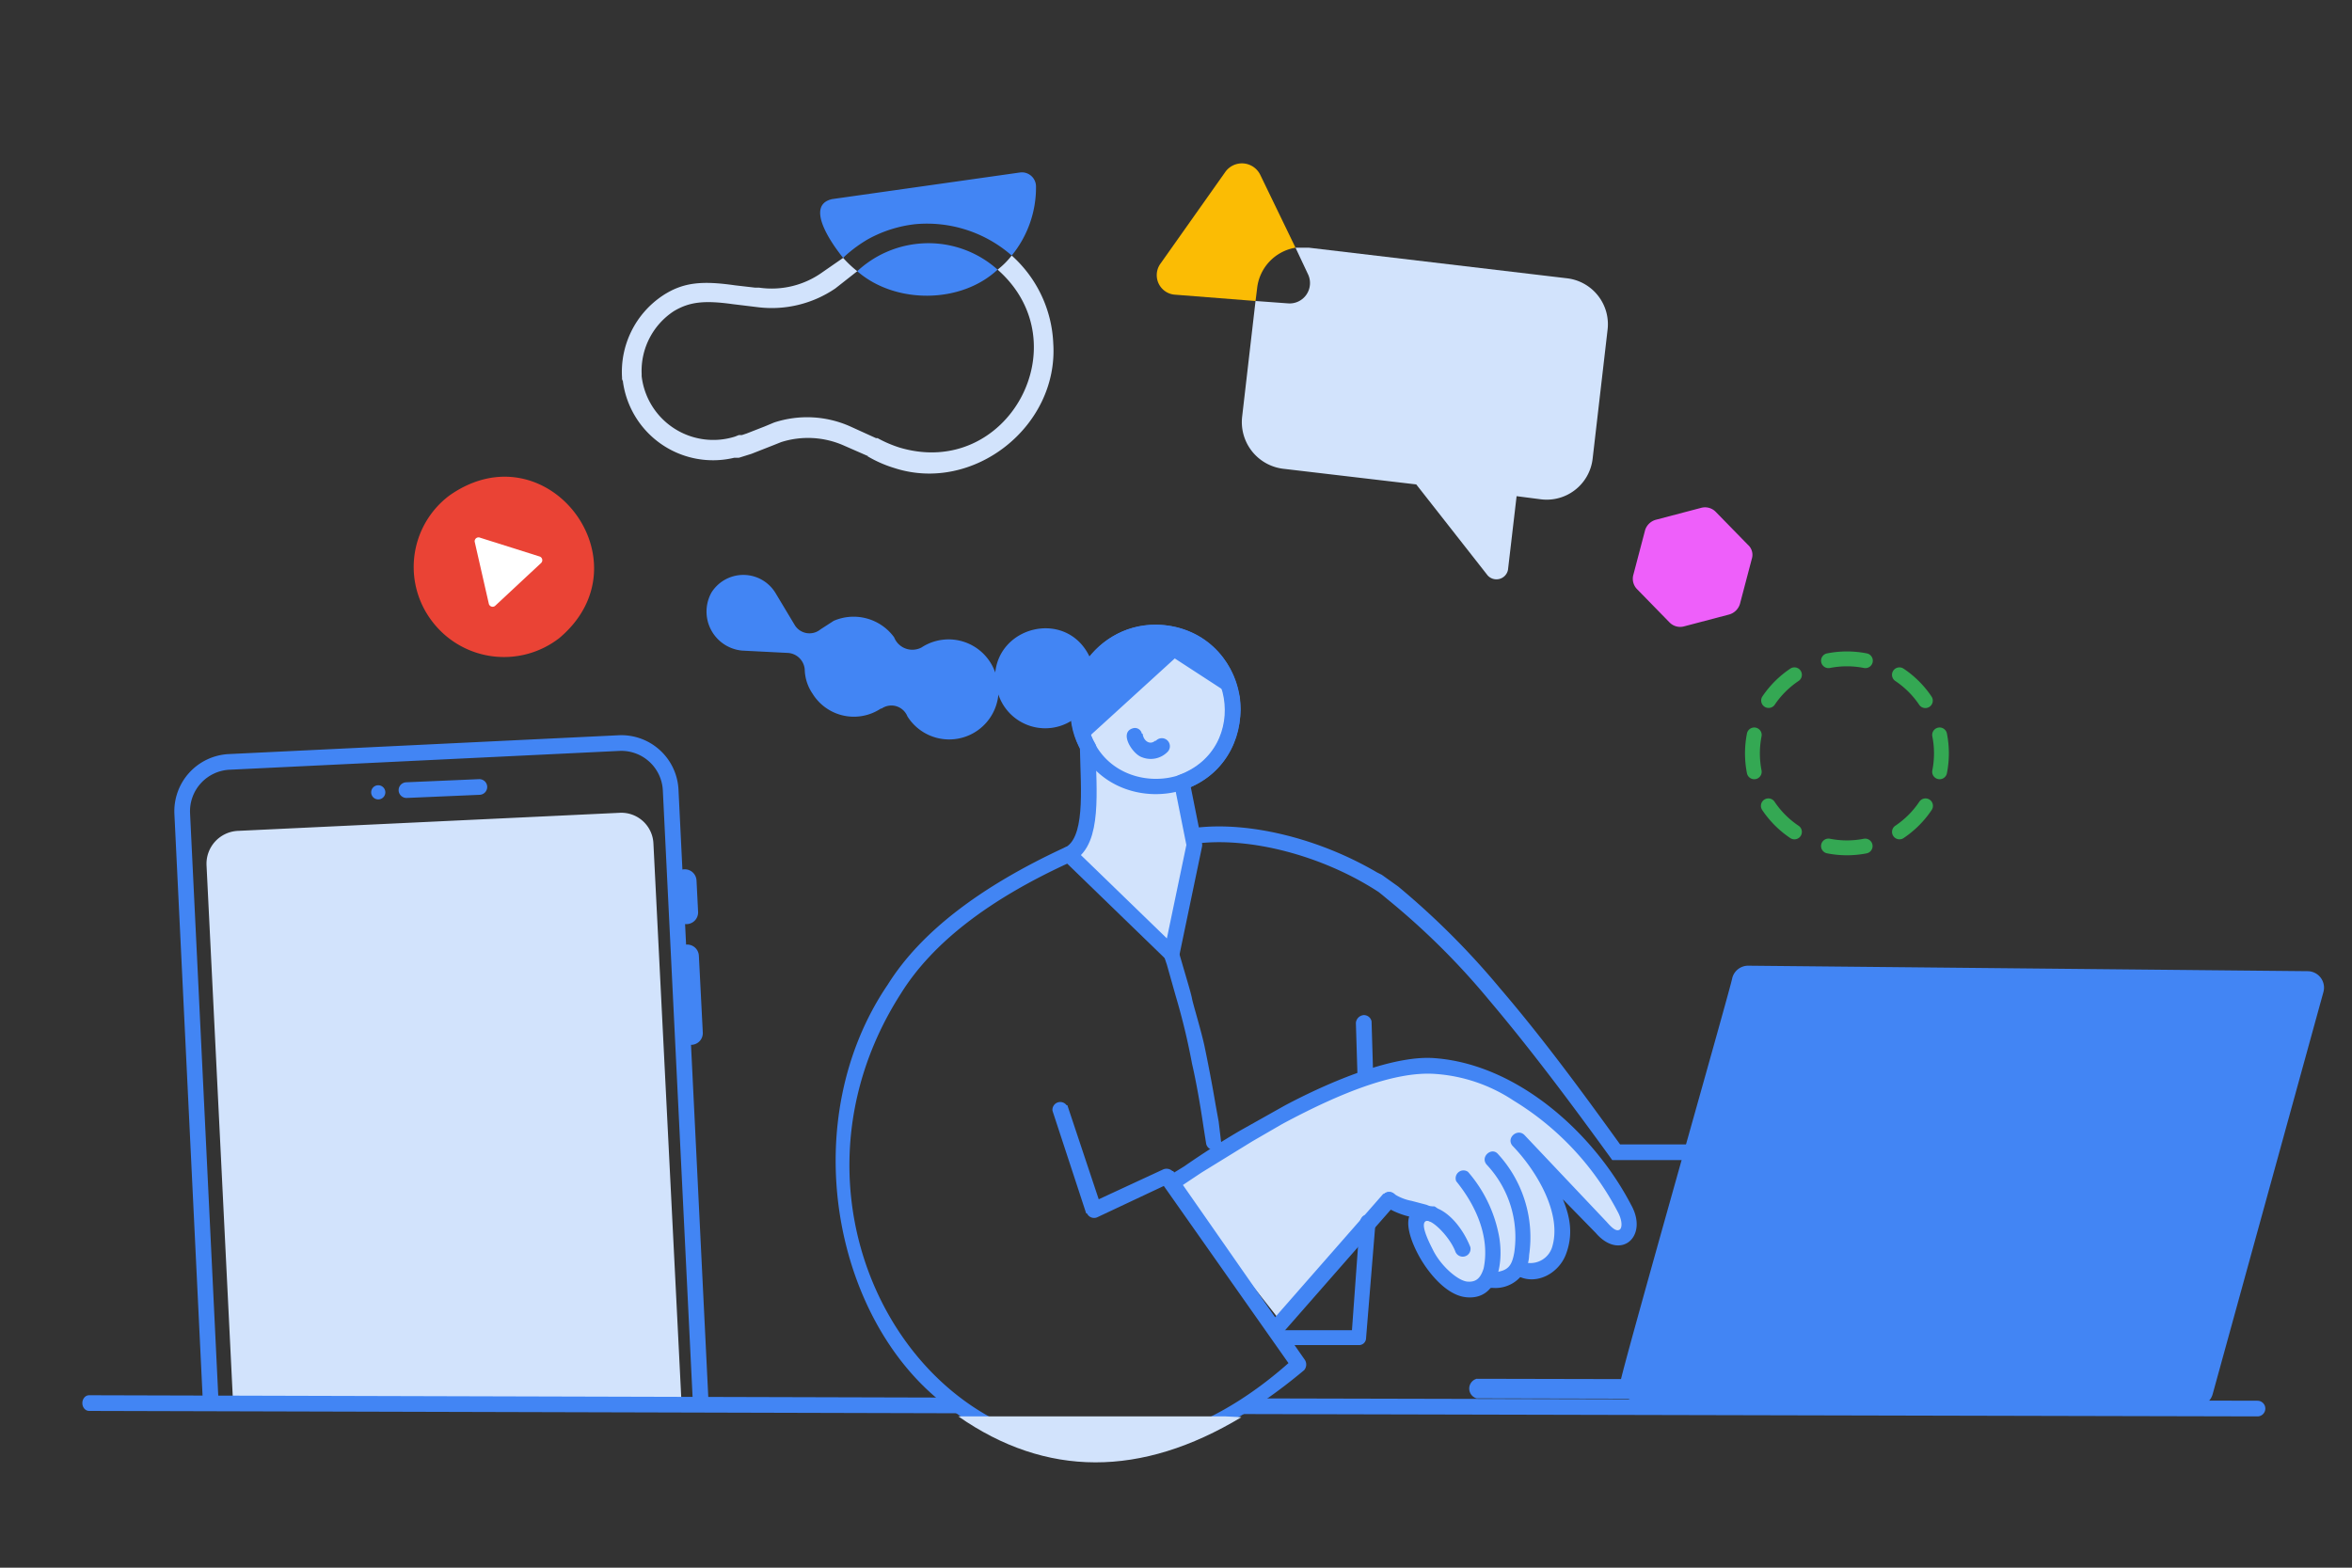 <svg width="300" height="200" viewBox="0 0 300 200" fill="none" xmlns="http://www.w3.org/2000/svg"><rect x="0" y="0" width="300" height="200" fill="#333333" stroke="none"/><path fill-rule="evenodd" clip-rule="evenodd" d="M55.144 79.3a11.4 11.4 0 0 1 2.2-16.1c12.4-8.7 25.5 8.5 14 18.2a11.5 11.5 0 0 1-16.2-2.1z" fill="#EA4335"/><path fill-rule="evenodd" clip-rule="evenodd" d="m212.944 79.4-4.1-4.2a1.896 1.896 0 0 1-.5-1.9l1.5-5.7a1.992 1.992 0 0 1 1.4-1.3l5.7-1.5a1.902 1.902 0 0 1 1.9.5l4.1 4.2a1.7 1.7 0 0 1 .5 1.8l-1.5 5.7a1.998 1.998 0 0 1-1.4 1.4l-5.7 1.5a1.902 1.902 0 0 1-1.9-.5" fill="#EE5FFA"/><path fill-rule="evenodd" clip-rule="evenodd" d="m68.844 71-7.6-2.4a.499.499 0 0 0-.7.5l1.8 7.9a.5.5 0 0 0 .8.3l5.9-5.5a.5.5 0 0 0-.2-.8" fill="#fff"/><path fill-rule="evenodd" clip-rule="evenodd" d="m165.244 31.6-4.5-9.3a2.601 2.601 0 0 0-4.5-.3l-8.2 11.6a2.503 2.503 0 0 0 .621 3.588c.381.252.823.394 1.279.412l10.2.8.2-1.6a5.902 5.902 0 0 1 4.9-5.2z" fill="#FBBC04"/><path d="M134.344 43.8a15.91 15.91 0 0 0-5.3-11.2 10.212 10.212 0 0 1-1.8 1.8c10.7 9.4 1.3 26.8-12.5 22.7a15.5 15.5 0 0 1-2.8-1.2h-.2l-3.3-1.5a13.5 13.5 0 0 0-9.7-.5l-1.2.5-2.3.9-.6.2h-.4l-.5.2a9.199 9.199 0 0 1-11.9-7.7v-.3a9.1 9.1 0 0 1 4.1-8c2-1.2 3.9-1.4 7.5-.9l3.3.4a14.4 14.4 0 0 0 9.8-2.4l2.8-2.2a14.498 14.498 0 0 1-1.8-1.7l-2.6 1.8a11.1 11.1 0 0 1-8.1 2h-.5l-2.6-.3c-4.2-.6-6.6-.4-9.2 1.3a11.7 11.7 0 0 0-5.2 10.5.6.6 0 0 0 .1.4 11.598 11.598 0 0 0 14.2 9.8h.6l1.6-.5 2.8-1.1 1-.4a11.3 11.3 0 0 1 7.9.4l3.2 1.4h-.1a15.587 15.587 0 0 0 3.4 1.5c10.1 3.3 21-5.3 20.3-15.9z" fill="#D2E3FC"/><path fill-rule="evenodd" clip-rule="evenodd" d="M147.444 80.7c11.1.2 13.5 15.3 3.3 19.1l1.6 8-2.9 13.9-13.1-12.7c3.2-1.7 2.5-8.1 2.4-13.6h.1c-3.8-6.3 1.1-14.8 8.6-14.7z" fill="#D2E3FC" stroke="#4285F4" stroke-width="2" stroke-linejoin="round"/><path fill-rule="evenodd" clip-rule="evenodd" d="m199.844 35.5-32.9-3.9h-1.7l1.6 3.4a2.607 2.607 0 0 1-.223 2.607 2.602 2.602 0 0 1-2.377 1.093l-4.1-.3-1.7 14.7a6 6 0 0 0 5.2 6.7l17 2 9.1 11.6a1.502 1.502 0 0 0 2.6-.7l1.1-9.4 3.1.4a5.896 5.896 0 0 0 5.893-2.988 5.9 5.9 0 0 0 .707-2.212l1.9-16.4a5.917 5.917 0 0 0-.169-2.316 5.91 5.91 0 0 0-2.819-3.577 5.895 5.895 0 0 0-2.212-.707z" fill="#D2E3FC"/><path d="m29.744 179.3-3.4-68.9a4.198 4.198 0 0 1 4-4.4l48.6-2.3a4.1 4.1 0 0 1 4.4 3.9l3.6 71.7" fill="#D2E3FC"/><path d="m26.844 178.2-3.6-74.4a6.302 6.302 0 0 1 6-6.6l49.7-2.4a6.302 6.302 0 0 1 6.6 6l3.8 77.5" stroke="#4285F4" stroke-width="2" stroke-linecap="round" stroke-linejoin="round"/><path d="M47.344 101.1a.903.903 0 1 0 1.802-.1.903.903 0 0 0-1.802.1z" fill="#4285F4"/><path d="m87.344 112.4.2 4m.1 5.6.5 9.8" stroke="#4285F4" stroke-width="3" stroke-linecap="round" stroke-linejoin="round"/><path d="m51.844 100.8 9.3-.4" stroke="#4285F4" stroke-width="2" stroke-linecap="round" stroke-linejoin="round"/><path d="M117.044 31.1a13.299 13.299 0 0 0-7.7 3.5c4.8 4.2 13.2 4.2 17.9-.2a13.202 13.202 0 0 0-10.2-3.3z" fill="#4285F4"/><path d="M110.744 30.5a16.196 16.196 0 0 1 6-1.9 16.402 16.402 0 0 1 12.3 4 13.701 13.701 0 0 0 3.1-8.8 1.805 1.805 0 0 0-1.25-1.725 1.797 1.797 0 0 0-.75-.075l-24 3.4c-3.6.8.1 5.9 1.4 7.5l.2-.2a17.512 17.512 0 0 1 3-2.2z" fill="#4285F4"/><path fill-rule="evenodd" clip-rule="evenodd" d="m223.044 123.2 71.3.7a2.102 2.102 0 0 1 2 2.7l-14.1 51.2a2.097 2.097 0 0 1-2.1 1.6l-71.3-.6a2.298 2.298 0 0 1-2.2-2.3c0-1 14.2-50.8 14.3-51.7a2.097 2.097 0 0 1 2.1-1.6z" fill="#4285F4"/><path d="M147.444 79.7a10.898 10.898 0 0 0-10.9 10.8c.6 14.4 21.1 14.4 21.7.1a10.8 10.8 0 0 0-10.8-10.9zm0 2a8.9 8.9 0 0 1 8.9 8.9c-.5 11.7-17.4 11.7-17.8-.1a8.81 8.81 0 0 1 2.613-6.258 8.785 8.785 0 0 1 6.287-2.542z" fill="#4285F4"/><path fill-rule="evenodd" clip-rule="evenodd" d="M144.144 80.3a18.301 18.301 0 0 1 5.9.4c.476.022.932.197 1.3.5a8.399 8.399 0 0 1 3.8 2.9c2.2 3.1 3.2 4.8 3 5.3l-8.3-5.4-11.3 10.3c-2.6-7.7.6-11.6 7.2-13l-1.6-1z" fill="#4285F4"/><path fill-rule="evenodd" clip-rule="evenodd" d="M138.544 83c-3.2-5-11-3-11.6 2.8a6.304 6.304 0 0 0-3.92-3.893 6.298 6.298 0 0 0-5.48.693 2.505 2.505 0 0 1-2.042.135 2.499 2.499 0 0 1-1.458-1.435 6.401 6.401 0 0 0-7.7-2.1l-1.7 1.1a2.207 2.207 0 0 1-1.789.463 2.2 2.2 0 0 1-1.511-1.063l-2.4-4a4.8 4.8 0 0 0-8.2-.1 5 5 0 0 0 3.9 7.4l5.9.3a2.298 2.298 0 0 1 2.1 2.1 5.7 5.7 0 0 0 1 3.1 6.194 6.194 0 0 0 6.414 2.828 6.2 6.2 0 0 0 2.286-.928h.1a2.197 2.197 0 0 1 2.744.19 2.2 2.2 0 0 1 .556.81 6.298 6.298 0 0 0 10.095.75 6.3 6.3 0 0 0 1.505-3.55 6.298 6.298 0 0 0 6.721 4.267 6.3 6.3 0 0 0 2.679-.967 6.5 6.5 0 0 0 1.8-8.9" fill="#4285F4"/><path fill-rule="evenodd" clip-rule="evenodd" d="M193.544 139.5a22.394 22.394 0 0 0-10.6-3.6c-8.7-.5-22.8 7.8-32.7 14.4l.2 1.9 13 16.5 14.3-15.3a8.783 8.783 0 0 0 3 1h.3v.7c-.6.6-.4 1.6-.1 2.7v1l.8.6c1.2 2.2 2.6 4.7 5.3 5a2.397 2.397 0 0 0 2.3-.8l1.1-.4a3.801 3.801 0 0 0 2.6-1l1.2-.4c1.8.8 3.9-.6 4.6-2.3 1.6-4.7-2-10.8-5.1-14.1l10.5 11c2.5 2.8 4.6.6 3-2.5a38.2 38.2 0 0 0-13.7-14.4z" fill="#D2E3FC"/><path d="M194.444 144.8c-.9-.9-2.4.4-1.5 1.4 3 3.1 6.4 8.7 5 13a2.899 2.899 0 0 1-3.2 1.9h-.2a.999.999 0 0 0-.7 1.8c2.3 1 5-.5 5.9-2.9.9-2.4.6-4.6-.4-7l4.2 4.3c3.1 3.6 6.8.5 4.5-3.6-4.8-9.2-14.5-17.9-25-18.7-4.7-.4-12.1 2.3-19.1 6l-5.7 3.2c-2.4 1.4-4.9 3-7.2 4.6l-1.3.8c-1.1.7 0 2.3 1.1 1.6l2.4-1.6 6.5-4 3.8-2.2c8-4.3 14.6-6.7 19.4-6.4a20.6 20.6 0 0 1 10.1 3.4 36.304 36.304 0 0 1 13.3 14.2c.6 1.1.6 2.1.2 2.3-.4.2-.9-.2-1.6-1l-10.5-11.1z" fill="#4285F4"/><path d="M177.844 152.3a1 1 0 0 0-1.3 0h-.1l-14.2 16.2a.999.999 0 0 0 1.4 1.4h.1l14.2-16.2a1.1 1.1 0 0 0-.1-1.4zm13.2-5.1c-.8-.9-2.3.4-1.4 1.4a13.507 13.507 0 0 1 3.5 11.2c-.3 1.7-.8 2.3-2.4 2.5h-.1c-.3-.1-.5-.2-.7-.1h-.1a.91.91 0 0 0-.689.467.9.9 0 0 0-.011.833 1.102 1.102 0 0 0 1.2.8 4.302 4.302 0 0 0 4.7-4.2 15.703 15.703 0 0 0-4-12.9z" fill="#4285F4"/><path d="M187.244 149.5a.996.996 0 0 0-1.201.036 1.004 1.004 0 0 0-.299 1.164c2.6 3.2 4.3 7.2 3.5 11.1-.4 1.3-1 1.8-2.1 1.7-1.1-.1-3.2-1.8-4.3-3.9l-.2-.4c-.4-.8-1.5-3-.8-3.4.7-.4 3.1 2 3.8 3.9.096.231.275.418.501.524a.996.996 0 0 0 1.399-1.124c-1.1-2.8-3.7-5.9-6.5-5.1-2.8.8-.8 5.1.4 7 1.2 1.9 3.3 4.3 5.6 4.5 4.2.4 4.8-4.8 4.1-8.1a17.306 17.306 0 0 0-3.9-7.9z" fill="#4285F4"/><path d="M177.644 152.2c-1.1-.6-2.1 1.1-1 1.7.84.523 1.749.927 2.7 1.2l2 .5h.5l.5.2a1.003 1.003 0 0 0 1.171-.675 1.006 1.006 0 0 0-.047-.724 1.005 1.005 0 0 0-.524-.501h-.5l-.5-.2-1.9-.5a6.2 6.2 0 0 1-2.4-1zm-3.2 2.9h.1a.898.898 0 0 1 .9.9l-1.2 14.7a.904.904 0 0 1-.8.9h-10a1.004 1.004 0 0 1-.741-.914 1 1 0 0 1 .641-.986h9.1l1-13.8c.1-.5.4-.9.8-.9l.2.1z" fill="#4285F4"/><path d="M135.844 108.1a1.02 1.02 0 0 1 .768-.055 1.009 1.009 0 0 1 .442 1.614 1.01 1.01 0 0 1-.31.241c-10.6 4.8-17.8 10.4-21.8 16.8-21.8 33.9 14.5 78.1 49.4 47.2l-15.9-22.6-8.5 4a1.003 1.003 0 0 1-.752.014 1.004 1.004 0 0 1-.548-.514h-.1l-4.3-13.1a.999.999 0 0 1 1.8-.7h.1l4 12 8.2-3.8a1.1 1.1 0 0 1 1.2.2h.1l16.8 24.1a1.1 1.1 0 0 1-.1 1.3c-16.5 13.8-32 15.3-46.1 4.2-14.1-11.1-18.7-36.2-7-53.4 4.2-6.7 11.8-12.5 22.6-17.5zm16.7-2.5c6.7-.8 15.6 1.3 23.1 5.7l.6.3 2.1 1.5a99.796 99.796 0 0 1 13 13c5.4 6.3 10.4 13.1 15.3 19.9h13.7v2h-14.7c-5-6.9-10.2-13.9-15.7-20.4a93.233 93.233 0 0 0-13-12.9l-.6-.5-.5-.4c-7.2-4.7-16.4-7-23.1-6.2l-.2-2zm-8-12.7a.9.9 0 0 1 1.1.7h.1c.1.9.9 1.5 1.6.9h.1a1.027 1.027 0 0 1 1.775.665 1.02 1.02 0 0 1-.275.735 3.004 3.004 0 0 1-3.3.7c-1.2-.4-3-3.2-1.1-3.7zm29.4 36.6a1 1 0 0 1 1 .8l.2 6.7a1 1 0 1 1-2 .1l-.2-6.6a1.096 1.096 0 0 1 1-1z" fill="#4285F4"/><path d="M149.144 120.7a.998.998 0 0 1 1.2.7l.7 2.4c.2.7.9 3 1 3.6.1.6 1.2 4.2 1.6 6.1.4 1.9 1 5 1.4 7.4l.4 2.2.3 2.5a.895.895 0 0 1-.149.733.893.893 0 0 1-.651.367 1 1 0 0 1-1.1-.8l-.3-1.9c-.4-2.7-.9-5.7-1.5-8.3a84.608 84.608 0 0 0-2.1-8.7l-1.1-3.9-.4-1.2a1.1 1.1 0 0 1 .7-1.2z" fill="#4285F4"/><path fill-rule="evenodd" clip-rule="evenodd" d="m280.944 178.6-92.6-.2a1.304 1.304 0 0 1-.943-1.25 1.301 1.301 0 0 1 .943-1.25l92.6.2a1.304 1.304 0 0 1 .943 1.25 1.303 1.303 0 0 1-.943 1.25zm7 2.1-129.6-.3c0-.8-.2-2 .9-2l128.7.3a1 1 0 1 1 0 2zM11.361 180l111.085.3c0-.8.171-1.9-.857-2L11.361 178a.799.799 0 0 0-.606.293 1.09 1.09 0 0 0-.25.707c0 .265.09.52.25.707.16.188.379.293.606.293z" fill="#4285F4"/><path fill-rule="evenodd" clip-rule="evenodd" d="M156.344 180.7h-34.1c11.2 7.8 23.3 7.8 36.1.1l-2-.1z" fill="#D2E3FC"/><path fill-rule="evenodd" clip-rule="evenodd" d="M233.043 83.358a13.06 13.06 0 0 1 5.072 0 .947.947 0 1 1-.368 1.86 11.162 11.162 0 0 0-4.336 0 .948.948 0 1 1-.368-1.86zm-3.373 2.204a.947.947 0 0 1-.26 1.315 11.174 11.174 0 0 0-3.065 3.065.95.95 0 0 1-1.576-1.055 13.07 13.07 0 0 1 3.586-3.586.948.948 0 0 1 1.315.26zm11.817 0a.948.948 0 0 1 1.315-.26 13.06 13.06 0 0 1 3.587 3.585.949.949 0 0 1-1.576 1.055 11.173 11.173 0 0 0-3.065-3.065.949.949 0 0 1-.261-1.315zm-17.547 7.267c.514.102.848.6.746 1.114a11.207 11.207 0 0 0 0 4.336.948.948 0 1 1-1.86.368 13.09 13.09 0 0 1 0-5.072.949.949 0 0 1 1.114-.746zm23.277 0a.948.948 0 0 1 1.114.746c.163.82.248 1.669.248 2.536s-.085 1.715-.248 2.536a.948.948 0 1 1-1.86-.368 11.13 11.13 0 0 0 0-4.336.95.95 0 0 1 .746-1.114zm-22.188 9.19a.95.95 0 0 1 1.316.261 11.177 11.177 0 0 0 3.065 3.065.947.947 0 1 1-1.055 1.576 13.077 13.077 0 0 1-3.586-3.586.95.95 0 0 1 .26-1.316zm21.099 0a.95.95 0 0 1 .261 1.316 13.067 13.067 0 0 1-3.587 3.586.948.948 0 0 1-1.054-1.576 11.177 11.177 0 0 0 3.065-3.065.948.948 0 0 1 1.315-.261zm-13.831 5.731a.948.948 0 0 1 1.114-.747 11.131 11.131 0 0 0 4.336 0 .949.949 0 0 1 .368 1.861 13.09 13.09 0 0 1-5.072 0 .948.948 0 0 1-.746-1.114z" fill="#34A853"/></svg>